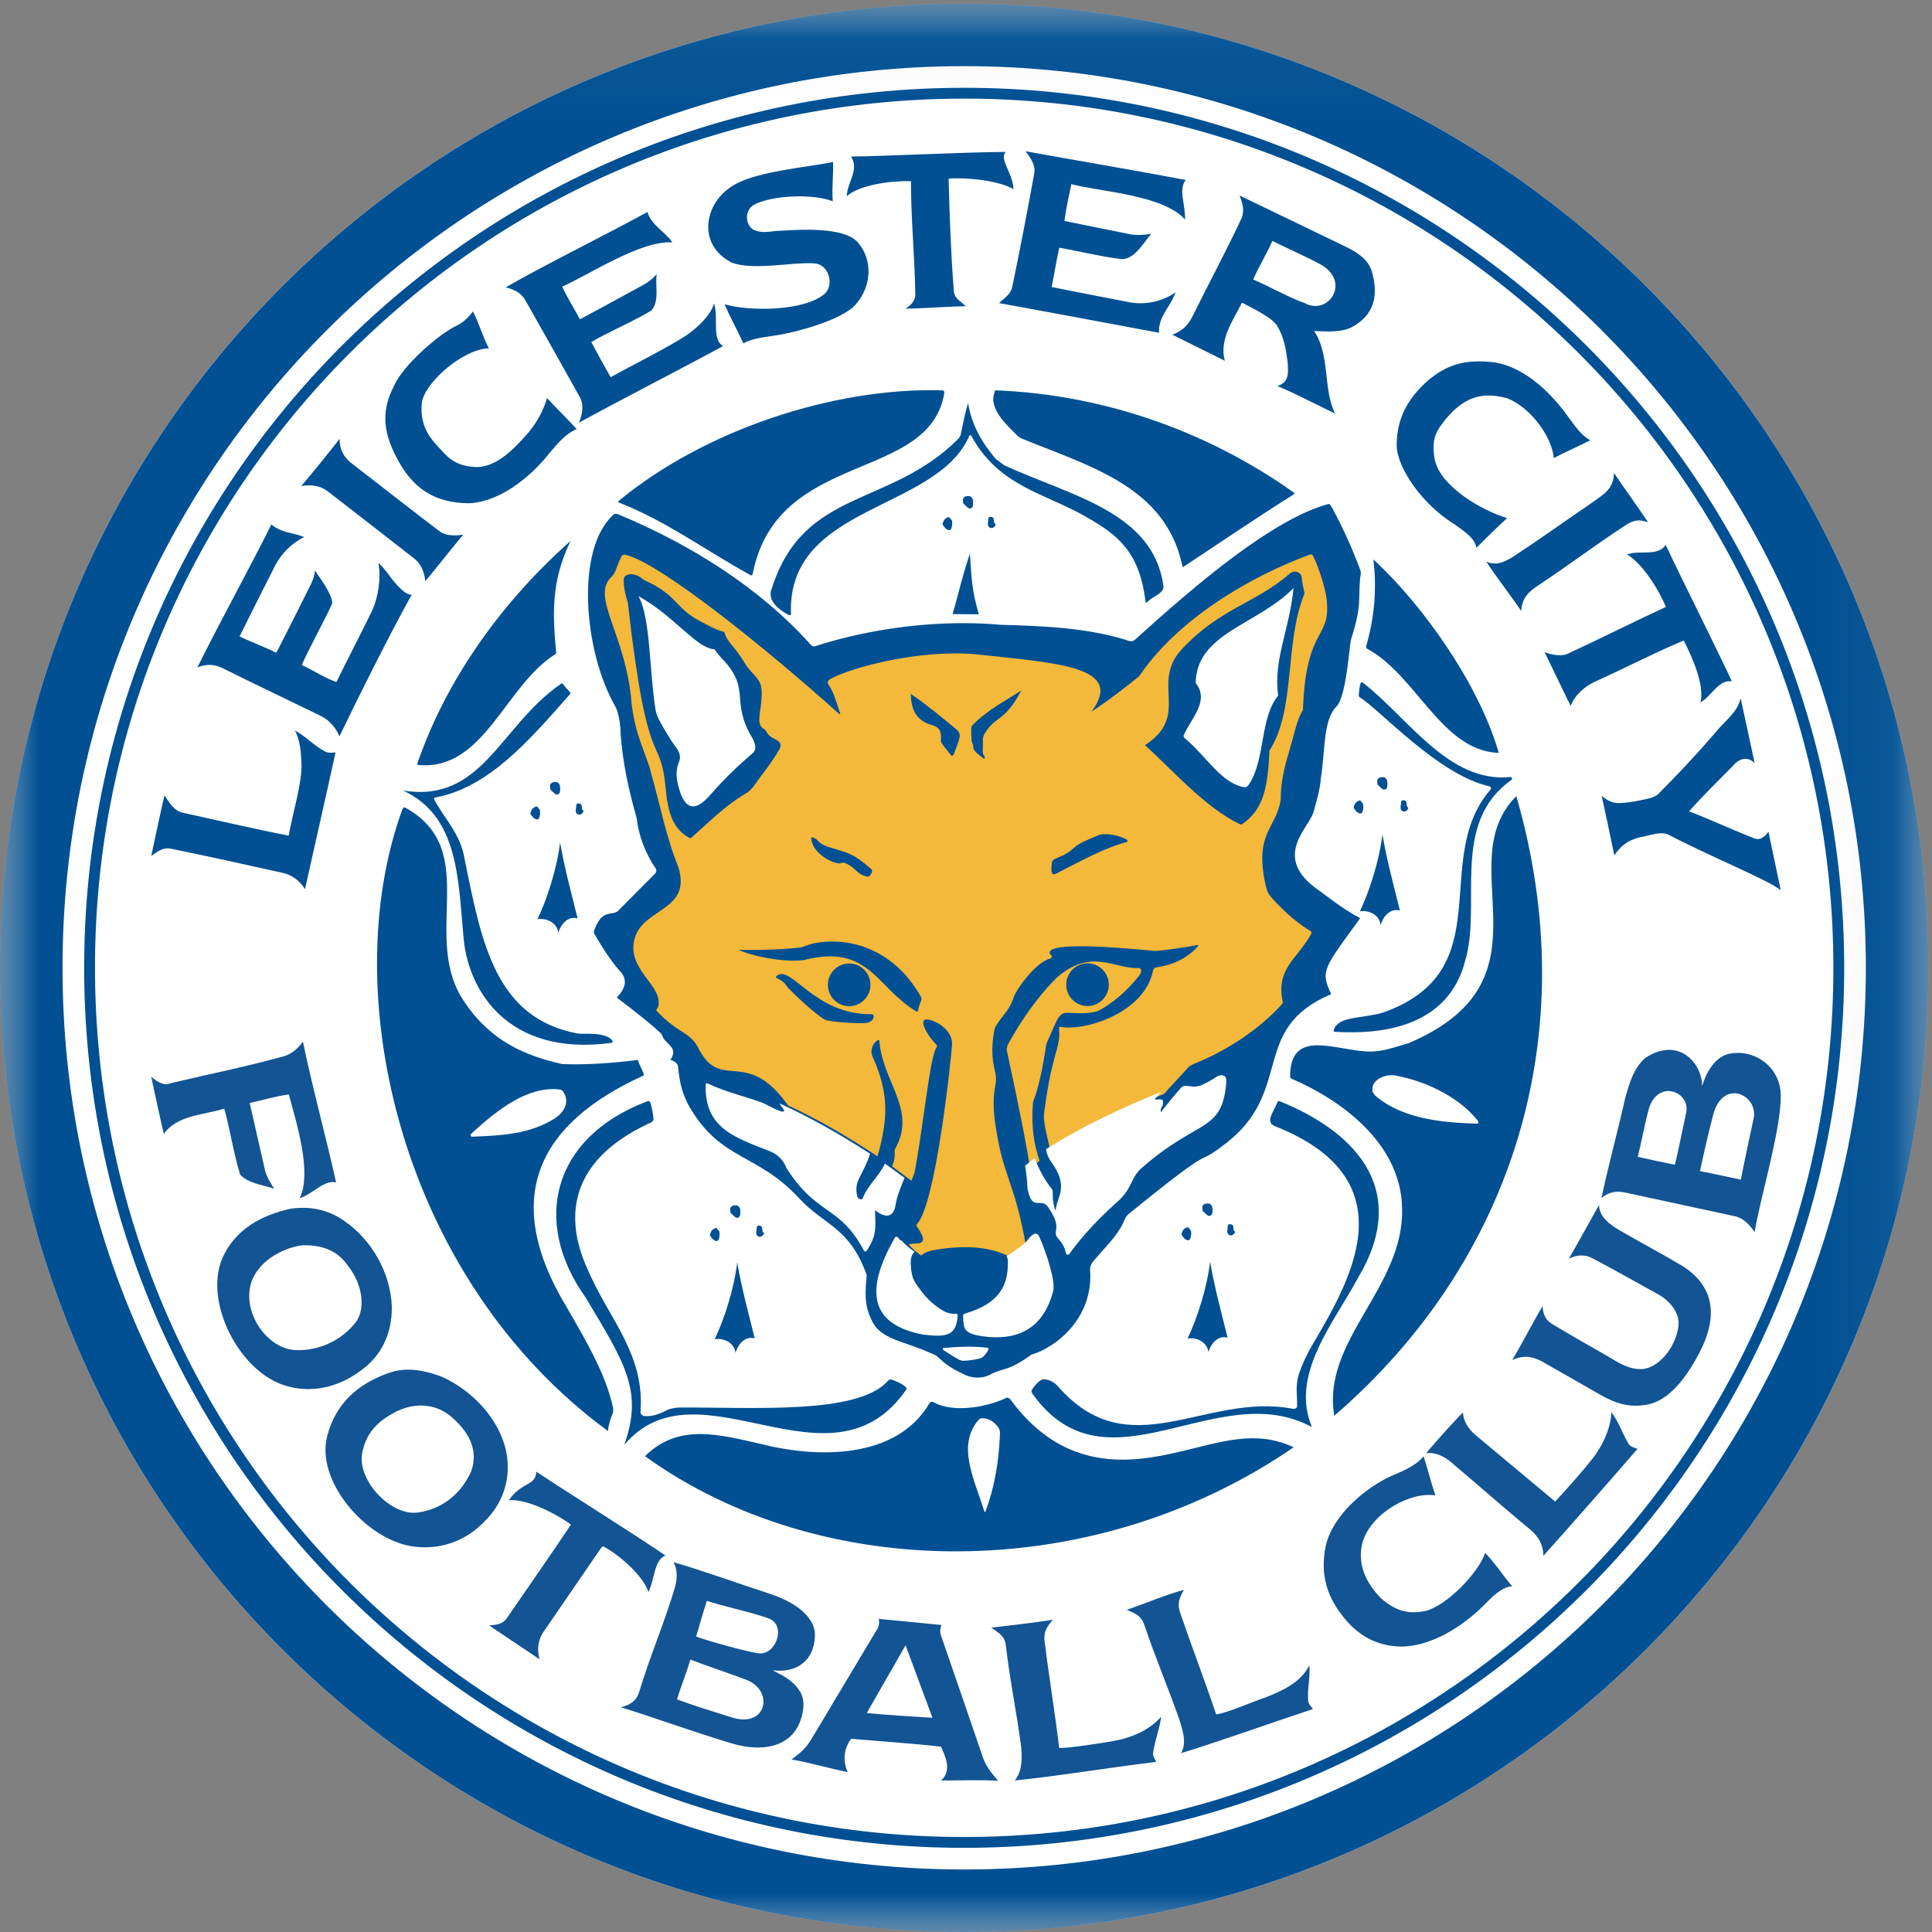 <?xml version="1.0" encoding="UTF-8" standalone="no"?>
<svg width="25px" height="25px" viewBox="0 0 25 25" version="1.1" xmlns="http://www.w3.org/2000/svg" xmlns:xlink="http://www.w3.org/1999/xlink">
    <rect x="0" y="0" width="25" height="25" fill="#808080" stroke="none"/>
    <!-- Generator: Sketch 42 (36781) - http://www.bohemiancoding.com/sketch -->
    <title>leicester_crest</title>
    <desc>Created with Sketch.</desc>
    <defs>
        <polygon id="path-1" points="24.953 12.522 24.953 24.996 0 24.996 0 12.522 0 0.047 24.953 0.047"></polygon>
        <polygon id="path-3" points="24.953 12.522 24.953 24.996 0 24.996 0 12.522 0 0.047 24.953 0.047"></polygon>
    </defs>
    <g id="Page-1" stroke="none" stroke-width="1" fill="none" fill-rule="evenodd">
        <g id="standings" transform="translate(-37, -333)">
            <g id="Group" transform="translate(15, 199)">
                <g id="row4" transform="translate(0, 134)">
                    <g id="leicester_crest" transform="translate(22, 0)">
                        <g id="Group-3">
                            <mask id="mask-2" fill="white">
                                <use xlink:href="#path-1"></use>
                            </mask>
                            <g id="Clip-2"></g>
                            <path d="M12.476,0.047 C19.367,0.047 24.953,5.633 24.953,12.524 C24.953,19.414 19.367,25 12.476,25 C5.586,25 0,19.414 0,12.524 C0,5.633 5.586,0.047 12.476,0.047" id="Fill-1" fill="#FFFFFF" mask="url(#mask-2)"></path>
                        </g>
                        <path d="M21.053,7.175 C21.218,7.113 21.45,7.207 21.554,7.051 C21.769,7.509 22.196,8.357 22.41,8.815 C22.234,8.796 22.158,8.998 22.004,9.09 C22.061,8.864 21.89,8.488 21.787,8.288 C21.384,8.458 21.054,8.633 20.655,8.813 C20.52,8.871 20.375,8.992 20.325,9.135 C20.232,8.951 20.079,8.625 19.986,8.439 C20.073,8.472 20.207,8.5 20.292,8.457 C20.74,8.248 21.109,8.061 21.556,7.854 C21.473,7.644 21.253,7.287 21.053,7.175 Z M20.628,6.486 C20.773,6.38 20.879,6.318 20.885,6.12 C20.998,6.29 21.214,6.588 21.326,6.758 C21.181,6.709 21.119,6.741 21.01,6.813 C20.632,7.06 20.278,7.329 19.902,7.577 C19.793,7.648 19.695,7.729 19.684,7.906 C19.569,7.734 19.345,7.441 19.232,7.267 C19.373,7.333 19.501,7.254 19.6,7.191 C19.948,6.962 20.28,6.722 20.628,6.486 Z M18.476,4.925 C18.72,4.721 18.95,4.643 19.337,4.689 C19.765,4.756 20.118,5.142 20.305,5.412 C20.393,5.526 20.449,5.62 20.577,5.698 C20.416,5.778 20.265,5.845 20.106,5.927 C20.082,5.652 19.808,5.273 19.502,5.153 C19.16,5.059 18.932,5.155 18.707,5.424 C18.587,5.577 18.517,5.669 18.566,5.95 C18.644,6.303 19.183,6.609 19.502,6.704 C19.369,6.826 19.234,6.958 19.104,7.089 C19.087,6.954 18.912,6.852 18.801,6.771 C18.409,6.526 18.081,6.063 18.073,5.767 C18.072,5.392 18.236,5.14 18.476,4.925 Z M16.465,3.118 C16.388,3.291 16.291,3.445 16.216,3.617 C16.39,3.688 16.703,3.862 16.881,3.921 C17.193,4.095 17.499,3.633 17.068,3.411 C16.906,3.323 16.643,3.207 16.465,3.118 Z M13.271,1.957 C13.801,2.054 14.814,2.227 15.344,2.329 C15.243,2.446 15.344,2.664 15.334,2.84 C15.049,2.521 14.247,2.483 13.863,2.383 C13.83,2.54 13.794,2.699 13.774,2.859 C13.998,2.904 14.401,2.988 14.624,3.031 C14.696,3.047 14.827,3.04 14.896,3.025 C14.797,3.142 14.661,3.391 14.479,3.348 C14.265,3.323 13.921,3.243 13.707,3.205 C13.668,3.374 13.644,3.546 13.608,3.714 C13.828,3.759 14.375,3.865 14.594,3.907 C14.806,3.952 15.034,3.907 15.212,3.783 C15.146,3.973 14.984,4.096 14.998,4.306 C14.462,4.206 13.461,4.018 12.927,3.922 C13.006,3.85 13.084,3.805 13.102,3.697 C13.201,3.216 13.295,2.732 13.382,2.249 C13.405,2.143 13.338,2.045 13.271,1.957 Z M11.013,2.026 C11.524,2.019 12.504,1.968 13.015,1.966 C12.922,2.057 13.113,2.251 13.114,2.448 C12.926,2.335 12.505,2.294 12.275,2.311 C12.287,2.757 12.304,3.281 12.34,3.73 C12.342,3.861 12.395,3.868 12.497,3.962 C12.289,3.965 11.938,3.992 11.716,3.994 C11.776,3.958 11.847,3.898 11.844,3.806 C11.837,3.32 11.787,2.832 11.788,2.344 C11.563,2.337 11.131,2.383 10.957,2.539 C10.961,2.36 11.123,2.204 11.013,2.026 Z M9.444,2.429 C9.725,2.218 10.453,2.166 10.78,2.096 C10.786,2.266 10.762,2.434 10.776,2.605 C10.531,2.505 9.998,2.524 9.762,2.647 C9.639,2.709 9.635,2.895 9.744,2.97 C9.873,3.032 9.983,2.985 10.118,2.985 C10.355,2.97 10.914,2.935 11.094,3.13 C11.294,3.349 11.284,3.696 11.078,3.934 C10.906,4.14 10.295,4.303 10.038,4.34 C9.917,4.361 9.727,4.377 9.62,4.444 C9.539,4.268 9.453,4.115 9.376,3.937 C9.691,4.031 10.411,4.031 10.676,3.798 C10.799,3.672 10.72,3.416 10.534,3.408 C10.263,3.387 9.74,3.507 9.465,3.396 C9.029,3.171 9.108,2.66 9.444,2.429 Z M6.544,3.718 C7.007,3.449 7.909,3.003 8.378,2.743 C8.431,2.919 8.597,2.987 8.7,3.136 C8.287,3.112 7.638,3.547 7.275,3.709 C7.341,3.856 7.43,3.991 7.505,4.132 C7.703,4.027 8.133,3.791 8.329,3.684 C8.394,3.65 8.452,3.601 8.498,3.546 C8.475,3.698 8.537,3.885 8.432,4.014 C8.254,4.132 7.833,4.315 7.651,4.426 C7.732,4.579 7.817,4.732 7.902,4.881 C8.136,4.75 8.662,4.486 8.886,4.337 C9.024,4.237 9.193,4.089 9.24,3.926 C9.301,4.112 9.206,4.394 9.357,4.478 C8.874,4.741 7.973,5.205 7.492,5.469 C7.539,5.355 7.558,5.232 7.498,5.13 C7.269,4.719 7.037,4.308 6.805,3.897 C6.748,3.793 6.665,3.749 6.544,3.718 Z M5.928,4.204 C6.005,4.163 6.07,4.099 6.119,4.029 C6.2,4.184 6.245,4.354 6.326,4.507 C5.972,4.52 5.48,4.973 5.458,5.218 C5.436,5.464 5.523,5.622 5.65,5.759 C5.776,5.895 5.866,6.029 6.149,6.043 C6.433,6.057 6.683,5.773 6.843,5.592 C6.952,5.455 7.032,5.315 7.078,5.151 C7.204,5.286 7.337,5.415 7.462,5.552 C7.313,5.616 7.214,5.743 7.113,5.859 C6.929,6.097 6.526,6.485 6.079,6.512 C5.629,6.513 5.335,6.323 5.128,5.914 C4.946,5.567 4.943,5.294 5.097,4.996 C5.208,4.737 5.67,4.323 5.928,4.204 Z M3.899,6.288 C4.036,6.13 4.266,5.843 4.395,5.678 C4.392,5.815 4.449,5.919 4.552,5.997 C4.927,6.287 5.299,6.579 5.678,6.867 C5.767,6.938 5.878,6.934 5.994,6.919 C5.86,7.076 5.64,7.359 5.503,7.521 C5.491,7.399 5.447,7.292 5.352,7.221 C4.982,6.933 4.61,6.642 4.238,6.356 C4.141,6.281 4.026,6.27 3.899,6.288 Z M2.555,8.636 C2.787,8.157 3.276,7.266 3.511,6.787 C3.656,6.902 3.768,6.883 3.936,6.949 C3.773,7.03 3.641,7.163 3.559,7.321 C3.455,7.523 3.201,8.032 3.1,8.235 C3.244,8.306 3.432,8.374 3.576,8.447 C3.679,8.245 3.907,7.794 4.008,7.591 C4.042,7.526 4.071,7.454 4.075,7.383 C4.168,7.515 4.3,7.7 4.299,7.808 C4.218,7.994 3.984,8.418 3.905,8.606 C4.063,8.676 4.19,8.77 4.354,8.825 C4.453,8.616 4.717,8.109 4.816,7.899 C4.901,7.711 4.929,7.479 4.898,7.285 C5.01,7.387 5.065,7.506 5.176,7.61 C5.216,7.649 5.271,7.696 5.327,7.696 C5.058,8.178 4.626,9.041 4.392,9.529 C4.351,9.423 4.262,9.319 4.159,9.268 C3.739,9.063 3.318,8.863 2.898,8.655 C2.782,8.596 2.684,8.585 2.555,8.636 Z M3.815,9.453 C3.957,9.526 4.057,9.644 4.198,9.72 C4.241,9.748 4.293,9.74 4.342,9.736 C4.241,10.2 4.049,11.045 3.946,11.507 C3.888,11.403 3.777,11.321 3.667,11.297 C3.186,11.189 2.705,11.084 2.222,10.984 C2.115,10.96 2.048,11.011 1.957,11.077 C2,10.874 2.081,10.493 2.128,10.292 C2.202,10.398 2.251,10.495 2.375,10.519 C2.827,10.617 3.282,10.725 3.736,10.813 C3.773,10.576 3.917,10.114 3.9,9.871 C3.896,9.742 3.882,9.561 3.815,9.453 Z M22.195,9.482 C22.305,9.338 22.482,9.226 22.524,9.034 L22.705,9.873 C22.608,9.779 22.498,9.819 22.419,9.915 C22.234,10.105 22.031,10.299 21.857,10.499 C22.095,10.589 22.427,10.742 22.707,10.851 C22.77,10.874 22.832,10.836 22.884,10.762 L23.043,11.522 C22.933,11.409 22.055,11.05 21.588,10.799 C21.485,10.755 21.359,10.81 21.217,10.835 C21.057,10.876 20.97,10.948 20.889,11.069 C20.847,10.865 20.772,10.503 20.726,10.299 C20.873,10.421 20.962,10.397 21.153,10.37 C21.245,10.35 21.395,10.333 21.456,10.276 C21.713,10.02 21.977,9.735 22.195,9.482 Z M16.04,2.53 C16.377,2.693 17.06,3.02 17.396,3.184 C17.537,3.251 17.703,3.346 17.752,3.513 C17.842,3.83 17.777,4.069 17.515,4.221 C17.37,4.31 17.142,4.289 17.005,4.283 C17.214,4.597 17.118,5.031 17.275,5.351 C17.077,5.257 16.743,5.081 16.53,4.996 C16.681,4.945 16.671,4.834 16.662,4.689 C16.642,4.529 16.619,4.372 16.527,4.217 C16.459,4.104 16.176,3.973 16.071,3.916 C15.962,4.14 15.772,4.39 15.849,4.668 C15.665,4.576 15.352,4.423 15.17,4.331 C15.306,4.28 15.38,4.202 15.437,4.081 C15.643,3.665 15.863,3.255 16.057,2.842 C16.109,2.74 16.084,2.638 16.04,2.53 L16.04,2.53 Z" id="Fill-4" fill="#005093"></path>
                        <path d="M21.998,15.154 C22.174,15.188 22.353,15.229 22.527,15.264 C22.566,15.059 22.648,14.675 22.693,14.467 C22.749,14.159 22.285,13.949 22.166,14.436 C22.11,14.645 22.042,14.946 21.998,15.154 Z M21.673,15.072 C21.714,14.91 21.782,14.566 21.818,14.402 C21.884,14.121 21.428,13.943 21.325,14.388 C21.28,14.56 21.237,14.799 21.192,14.969 C21.35,15.004 21.514,15.041 21.673,15.072 Z M20.301,16.286 C20.439,16.049 20.559,15.827 20.691,15.593 C20.695,15.76 20.856,15.86 20.969,15.927 C21.263,16.097 21.495,16.217 21.786,16.391 C21.965,16.509 22.125,16.687 22.137,16.947 C22.152,17.199 22.027,17.463 21.884,17.69 C21.75,17.907 21.562,18.119 21.341,18.17 C21.085,18.226 20.9,18.156 20.713,18.051 C20.468,17.91 20.261,17.793 20.014,17.652 C19.881,17.571 19.753,17.516 19.568,17.598 C19.707,17.368 19.827,17.124 19.961,16.901 C19.97,17.077 20.055,17.117 20.151,17.172 C20.429,17.339 20.649,17.458 20.927,17.623 C21.04,17.687 21.208,17.757 21.357,17.688 C21.562,17.599 21.717,17.332 21.722,17.111 C21.709,16.946 21.583,16.821 21.466,16.754 C21.162,16.587 20.901,16.436 20.594,16.276 C20.509,16.231 20.406,16.237 20.301,16.286 Z M18.453,18.805 C18.588,18.645 18.785,18.424 18.931,18.276 C18.935,18.395 19.008,18.501 19.101,18.576 C19.453,18.869 19.772,19.136 20.124,19.43 C20.227,19.32 20.483,19.034 20.563,18.928 C20.721,18.749 20.845,18.492 20.851,18.273 C20.948,18.404 20.976,18.509 21.068,18.674 C21.092,18.724 21.148,18.73 21.189,18.748 C20.88,19.108 20.289,19.778 19.972,20.132 C19.966,19.982 19.912,19.891 19.807,19.797 C19.457,19.51 19.122,19.211 18.776,18.92 C18.686,18.845 18.573,18.788 18.453,18.805 Z M17.358,20.891 C17.162,20.636 17.083,20.355 17.155,20.005 C17.245,19.6 17.676,19.253 17.983,19.108 C18.125,19.046 18.322,18.972 18.421,18.844 C18.474,19.005 18.517,19.184 18.574,19.351 C18.258,19.298 17.756,19.57 17.635,19.944 C17.553,20.234 17.675,20.482 17.872,20.684 C18.049,20.834 18.211,20.898 18.453,20.844 C18.727,20.77 19.133,20.351 19.218,20.094 C19.348,20.228 19.447,20.386 19.567,20.526 C19.423,20.538 19.304,20.67 19.206,20.767 C18.909,21.065 18.507,21.304 18.13,21.307 C17.793,21.299 17.551,21.149 17.358,20.891 Z M14.58,20.831 C14.779,20.764 15.117,20.624 15.32,20.573 C15.26,20.677 15.231,20.756 15.271,20.868 C15.418,21.299 15.592,21.753 15.737,22.184 C15.868,22.171 16.24,22.008 16.372,21.966 C16.607,21.875 16.838,21.764 16.943,21.548 C16.957,21.71 16.916,21.839 16.927,21.999 C16.925,22.046 16.964,22.078 16.99,22.115 C16.536,22.264 15.741,22.547 15.283,22.686 C15.357,22.555 15.307,22.404 15.267,22.27 C15.12,21.845 14.948,21.447 14.806,21.021 C14.769,20.91 14.691,20.878 14.58,20.831 Z M12.827,21.062 C13.036,21.037 13.407,20.995 13.624,20.96 C13.545,21.05 13.501,21.12 13.517,21.238 C13.573,21.69 13.652,22.167 13.706,22.619 C13.835,22.622 14.248,22.556 14.391,22.532 C14.639,22.489 14.867,22.393 15.025,22.215 C15.005,22.377 14.945,22.514 14.923,22.673 C14.911,22.718 14.943,22.758 14.961,22.799 C14.486,22.854 13.607,22.994 13.13,23.039 C13.23,22.925 13.226,22.746 13.214,22.606 C13.156,22.161 13.066,21.734 13.015,21.288 C13.001,21.172 12.927,21.131 12.827,21.062 Z M11.216,22.166 C11.433,22.19 11.849,22.215 12.066,22.228 L11.718,21.29 L11.216,22.166 Z M11.369,20.948 L12.182,21.027 C12.18,21.034 12.155,21.101 12.174,21.156 C12.28,21.461 12.617,22.442 12.707,22.706 C12.743,22.838 12.828,22.941 12.915,23.043 C12.722,23.03 12.377,23.039 12.178,23.04 C12.318,22.911 12.239,22.743 12.177,22.602 C11.878,22.566 11.316,22.526 11.015,22.5 C10.913,22.629 10.907,22.795 10.969,22.931 C10.774,22.893 10.437,22.798 10.243,22.768 C10.349,22.688 10.421,22.632 10.496,22.51 L11.35,21.082 C11.375,21.049 11.383,20.978 11.369,20.948 Z M8.933,21.475 C8.885,21.645 8.81,21.821 8.761,21.99 C8.963,22.066 9.244,22.153 9.456,22.219 C9.927,22.379 10.029,21.864 9.64,21.73 C9.462,21.662 9.133,21.552 8.933,21.475 Z M6.586,19.413 C6.74,19.176 6.936,19.231 6.939,19.043 C7.361,19.323 8.191,19.842 8.611,20.128 C8.458,20.19 8.473,20.443 8.39,20.6 C8.32,20.386 8.011,20.119 7.813,20.013 C7.787,20.004 7.776,20.038 7.763,20.052 C7.521,20.407 7.277,20.76 7.035,21.113 C6.961,21.224 6.947,21.337 6.981,21.471 C6.811,21.354 6.5,21.15 6.33,21.033 C6.423,21.026 6.512,21.016 6.563,20.932 C6.838,20.531 7.118,20.134 7.388,19.728 C7.206,19.594 6.818,19.391 6.586,19.413 Z M5.135,18.262 C4.956,18.355 4.738,18.491 4.683,18.821 C4.638,19.181 5.07,19.618 5.404,19.572 C5.711,19.531 5.959,19.341 6.093,19.048 C6.19,18.799 6.092,18.564 5.882,18.372 C5.7,18.185 5.418,18.125 5.135,18.262 Z M5.014,17.772 C5.227,17.693 5.437,17.712 5.716,17.814 C6.111,17.993 6.458,18.356 6.55,18.78 C6.625,19.157 6.488,19.476 6.269,19.688 C6.036,19.933 5.697,20.071 5.312,20.006 C4.713,19.9 4.078,19.148 4.236,18.575 C4.348,18.156 4.631,17.911 5.014,17.772 Z M3.929,16.113 C3.721,16.129 3.338,16.288 3.243,16.621 C3.143,17.031 3.486,17.458 3.823,17.47 C4.133,17.483 4.426,17.341 4.609,17.103 C4.737,16.916 4.683,16.602 4.502,16.379 C4.356,16.164 4.141,16.112 3.929,16.113 Z M3.774,15.638 C4.002,15.611 4.227,15.641 4.453,15.797 C4.811,16.042 5.054,16.472 5.07,16.905 C5.077,17.289 4.905,17.576 4.652,17.747 C4.379,17.948 4.017,18.046 3.65,17.916 C3.079,17.708 2.653,16.856 2.868,16.303 C3.032,15.907 3.39,15.719 3.774,15.638 Z M3.638,13.677 C3.755,13.655 3.852,13.575 3.92,13.478 C4.014,13.955 4.247,14.829 4.349,15.301 C4.194,15.262 4.051,15.45 3.878,15.505 C4.043,15.169 3.83,14.514 3.738,14.162 C3.566,14.185 3.4,14.236 3.231,14.273 C3.282,14.494 3.378,14.919 3.429,15.141 C3.44,15.209 3.511,15.327 3.549,15.383 C3.404,15.332 3.22,15.316 3.109,15.202 C3.038,14.996 2.964,14.555 2.901,14.345 C2.636,14.432 2.3,14.423 2.12,14.672 C2.071,14.47 2.001,14.138 1.957,13.935 C2.053,14.009 2.114,14.052 2.215,14.015 C2.721,13.895 3.195,13.801 3.638,13.677 Z M20.723,15.502 C20.787,15.185 20.959,14.534 21.028,14.218 C21.079,14.032 21.136,13.823 21.29,13.69 C21.723,13.406 22.025,13.758 22.026,14.055 C22.068,13.905 22.174,13.69 22.361,13.639 C22.69,13.562 23.034,13.797 23.043,14.165 C23.051,14.613 22.774,15.506 22.705,15.945 C22.641,15.847 22.557,15.759 22.444,15.737 C21.977,15.637 21.51,15.534 21.041,15.434 C20.921,15.408 20.829,15.417 20.723,15.502 Z M9.008,21.177 C9.164,21.235 9.63,21.364 9.797,21.391 C10.034,21.442 10.182,21.04 9.955,20.946 C9.792,20.88 9.314,20.773 9.146,20.715 C9.098,20.868 9.052,21.023 9.008,21.177 Z M8.715,20.215 C9.029,20.302 9.632,20.517 9.944,20.618 C10.379,20.757 10.57,20.984 10.543,21.193 C10.526,21.486 10.314,21.652 9.998,21.614 C10.119,21.676 10.425,21.81 10.395,22.094 C10.343,22.589 9.914,22.702 9.437,22.55 C8.976,22.411 8.469,22.227 8.033,22.091 C8.174,22.059 8.243,21.994 8.274,21.884 C8.411,21.432 8.588,21.024 8.725,20.57 C8.761,20.453 8.776,20.326 8.715,20.215 L8.715,20.215 Z" id="Fill-5" fill="#135494"></path>
                        <path d="M11.739,8.913 C11.933,9.052 12.152,9.24 12.364,9.427 C12.381,9.448 12.396,9.477 12.39,9.514 C12.377,9.598 12.34,9.681 12.309,9.767 C12.304,9.782 12.285,9.787 12.277,9.779 C12.239,9.727 12.198,9.677 12.163,9.624 C12.152,9.609 12.139,9.59 12.139,9.569 C12.15,9.431 12.12,9.379 12.008,9.348 C11.822,9.288 11.741,9.142 11.739,8.913" id="Fill-6" fill="#135494"></path>
                        <path d="M13.261,8.913 C13.032,9.328 12.933,9.222 12.785,9.457 C12.766,9.486 12.762,9.512 12.76,9.535 C12.766,9.653 12.744,9.702 12.776,9.741 C12.785,9.754 12.787,9.771 12.78,9.783 C12.736,9.754 12.639,9.682 12.637,9.645 C12.637,9.55 12.608,9.649 12.61,9.409 C12.605,9.373 12.616,9.365 12.631,9.348 C12.811,9.166 13.052,9.045 13.261,8.913" id="Fill-7" fill="#135494"></path>
                        <path id="Fill-8" fill="#135494"></path>
                        <path id="Fill-9" fill="#135494"></path>
                        <path d="M11.281,12.838 C11.348,12.671 11.266,12.481 11.099,12.415 C10.932,12.348 10.742,12.429 10.675,12.597 C10.609,12.764 10.69,12.954 10.858,13.02 C11.025,13.087 11.214,13.005 11.281,12.838" id="Fill-10" fill="#135494"></path>
                        <path d="M14.325,12.838 C14.391,12.671 14.31,12.481 14.143,12.415 C13.975,12.348 13.786,12.429 13.719,12.597 C13.652,12.764 13.734,12.954 13.901,13.02 C14.068,13.087 14.258,13.005 14.325,12.838" id="Fill-11" fill="#135494"></path>
                        <path d="M9.565,12.277 C9.889,12.283 10.278,12.266 10.4,12.242 C10.665,12.124 11.468,12.071 11.943,12.848 C11.954,12.866 11.961,12.888 11.953,12.905 C11.933,12.945 11.921,12.985 11.912,13.03 C11.91,13.039 11.898,13.047 11.891,13.041 C11.358,12.739 11.272,12.194 10.408,12.406 C10.12,12.434 9.708,12.346 9.565,12.277" id="Fill-12" fill="#135494"></path>
                        <path d="M10.011,12.633 C9.993,12.647 9.999,12.655 10.013,12.661 C10.169,12.744 10.089,12.731 10.226,12.855 C10.293,12.922 10.48,13.097 10.626,13.197 C10.65,13.213 10.671,13.224 10.696,13.227 C10.855,13.252 11.015,13.262 11.174,13.261 C11.241,13.256 11.306,13.232 11.304,13.164 C11.302,13.147 11.289,13.142 11.274,13.142 C10.503,13.147 10.206,12.474 10.011,12.633" id="Fill-13" fill="#135494"></path>
                        <path id="Fill-14" fill="#135494"></path>
                        <path d="M17.177,6.525 C17.208,6.513 17.22,6.539 17.237,6.57 C17.378,6.832 17.5,7.098 17.6,7.371 C17.618,7.413 17.604,7.443 17.6,7.481 C17.574,7.763 17.626,7.824 17.483,8.273 C17.462,8.328 17.424,9.017 17.293,9.143 C17.116,9.323 17.149,9.731 17.091,10.077 C17.08,10.227 17.032,10.375 17.001,10.493 C16.957,10.7 16.467,11.058 17.008,11.48 C17.18,11.6 17.353,11.75 17.601,11.881 C17.131,12.53 17.081,12.559 17.226,12.864 C16.158,13.314 16.757,14.119 15.846,14.808 C15.402,15.147 15.835,14.709 14.606,15.708 C14.566,15.741 14.552,15.781 14.534,15.825 C14.447,16.004 14.304,16.135 14.18,16.283 C14.154,16.312 14.127,16.34 14.117,16.37 C14.111,16.387 14.107,16.401 14.105,16.419 C14.158,17.062 13.655,17.439 13.347,17.529 C13.02,17.763 12.983,17.691 12.806,17.791 C12.714,17.838 12.595,17.837 12.494,17.794 C12.369,17.735 12.258,17.676 12.162,17.583 C12.126,17.546 12.098,17.53 12.049,17.512 C11.682,17.345 11.396,17.336 11.28,17.086 C11.182,16.881 11.195,16.736 11.215,16.499 C10.993,15.876 10.669,15.861 10.342,15.507 C9.796,14.917 9.337,15.025 8.927,14.332 C8.826,14.159 8.792,13.994 8.775,13.812 C8.774,13.792 8.768,13.774 8.75,13.754 C8.724,13.735 8.706,13.722 8.674,13.714 C8.796,13.547 8.59,13.509 8.567,13.392 C8.546,13.348 8.184,13.06 7.981,12.909 C8.088,12.795 8.137,12.678 8.01,12.553 C7.879,12.407 7.718,12.134 7.695,12.09 C7.683,12.071 7.681,12.054 7.691,12.031 C7.756,11.873 7.801,11.83 7.937,11.814 C7.959,11.81 7.982,11.802 7.994,11.79 C8.159,11.626 8.31,11.47 8.475,11.306 C8.494,11.286 8.503,11.259 8.478,11.228 C8.348,11.036 8.263,10.808 8.238,10.584 C8.136,10.224 8.061,9.89 8.031,9.504 C8.031,9.441 8.019,9.258 7.969,9.154 C7.551,8.436 7.444,7.113 7.932,6.666 C7.962,6.638 7.985,6.648 8.012,6.661 C8.961,7.055 9.839,7.622 10.464,8.313 C10.489,8.343 10.514,8.373 10.548,8.362 C11.336,8.107 12.219,8.018 12.952,8.085 C13.466,8.099 14.082,8.12 14.612,8.294 C14.638,8.302 14.671,8.297 14.694,8.271 C15.492,7.549 16.46,6.727 17.177,6.525" id="Fill-15" fill="#005093"></path>
                        <path d="M8.261,7.714 C8.724,7.969 9.018,8.395 9.245,8.401 C9.281,8.455 9.332,8.513 9.375,8.556 C9.715,8.936 9.445,9.078 9.744,9.565 C9.776,9.634 9.791,9.7 9.744,9.742 C9.544,9.912 9.367,10.085 9.202,10.273 C8.982,10.534 8.874,10.438 8.809,10.273 C8.768,10.151 8.726,10.011 8.782,9.87 C8.817,9.793 8.796,9.73 8.736,9.656 C8.657,9.546 8.591,9.429 8.528,9.314 C8.506,9.27 8.491,9.233 8.482,9.179 C8.403,8.698 8.418,7.979 8.261,7.714 Z M16.739,7.609 C16.682,8.166 16.475,8.535 16.539,9.002 C16.298,9.293 16.378,9.834 16.156,10.158 C16.142,10.177 16.123,10.188 16.1,10.186 C15.806,10.139 15.598,9.774 15.348,9.568 C15.322,9.549 15.31,9.529 15.319,9.509 C15.421,9.287 15.654,9.064 15.472,8.838 C15.482,8.191 16.271,8.087 16.739,7.609 L16.739,7.609 Z" id="Fill-16" fill="#FFFFFF"></path>
                        <path id="Fill-17" fill="#FFFFFF"></path>
                        <path d="M12.339,9.765 C12.334,9.778 12.316,9.783 12.308,9.776 C12.272,9.728 12.231,9.682 12.198,9.634 C12.187,9.619 12.174,9.602 12.175,9.582 C12.185,9.456 12.156,9.408 12.047,9.379 C11.866,9.324 11.788,9.19 11.786,8.979 C11.974,9.107 12.187,9.28 12.392,9.452 C12.409,9.472 12.424,9.498 12.418,9.532 C12.405,9.61 12.369,9.686 12.339,9.765 Z M11.225,11.343 C11.08,11.316 11.087,11.234 10.941,11.17 C10.917,11.159 10.896,11.159 10.876,11.17 C10.857,11.178 10.837,11.17 10.818,11.165 C10.694,11.135 10.499,11.003 10.498,10.842 C10.498,10.832 10.51,10.838 10.515,10.835 C10.616,10.869 10.548,10.914 10.789,10.98 C10.984,11.043 11.035,11.041 11.259,11.233 C11.27,11.242 11.282,11.25 11.284,11.267 C11.287,11.29 11.267,11.322 11.248,11.338 C11.241,11.343 11.239,11.344 11.225,11.343 Z M10.05,12.628 C10.239,12.473 10.528,13.129 11.276,13.124 C11.291,13.124 11.303,13.129 11.306,13.145 C11.307,13.212 11.245,13.236 11.179,13.24 C11.024,13.241 10.87,13.232 10.715,13.207 C10.691,13.204 10.671,13.193 10.647,13.178 C10.505,13.08 10.324,12.91 10.259,12.844 C10.125,12.724 10.203,12.736 10.052,12.655 C10.039,12.65 10.033,12.642 10.05,12.628 Z M11.244,12.846 C11.187,12.988 11.027,13.057 10.886,13 C10.745,12.944 10.676,12.783 10.732,12.642 C10.788,12.5 10.949,12.431 11.09,12.487 C11.231,12.544 11.3,12.704 11.244,12.846 Z M11.92,12.947 C11.901,12.988 11.889,13.03 11.88,13.077 C11.878,13.087 11.867,13.095 11.859,13.089 C11.332,12.774 11.247,12.204 10.393,12.425 C10.109,12.455 9.702,12.363 9.56,12.291 C9.88,12.297 10.265,12.279 10.386,12.255 C10.647,12.131 11.441,12.076 11.911,12.887 C11.922,12.906 11.929,12.929 11.92,12.947 Z M14.578,10.863 C14.591,10.872 14.596,10.89 14.581,10.895 C14.283,10.974 13.969,11.151 13.658,11.309 C13.63,11.321 13.615,11.31 13.608,11.285 C13.6,11.243 13.61,11.204 13.612,11.161 C13.614,11.132 13.633,11.132 13.644,11.117 C13.934,11.001 13.83,10.982 14.028,10.888 C14.088,10.86 14.147,10.833 14.204,10.813 C14.226,10.802 14.252,10.795 14.274,10.795 C14.375,10.79 14.488,10.815 14.578,10.863 Z M10.087,9.693 C9.985,9.874 9.857,10.023 9.742,10.188 C9.712,10.227 9.67,10.257 9.625,10.283 C9.376,10.433 9.169,10.643 8.944,10.842 C8.93,10.853 8.925,10.843 8.914,10.839 C8.7,10.717 8.643,10.503 8.615,10.212 C8.54,9.436 8.385,10.108 8.124,7.796 C8.089,7.692 8.05,7.505 8.083,7.462 C8.142,7.401 8.258,7.434 8.33,7.504 C8.772,7.698 8.732,7.874 9.077,8.047 C9.15,8.086 9.276,8.156 9.373,8.179 C9.418,8.334 9.49,8.329 9.653,8.606 C9.692,8.675 9.835,8.787 9.848,8.88 C9.858,8.938 9.858,8.989 9.853,9.045 C9.849,9.203 9.783,9.352 9.869,9.423 C9.941,9.459 9.894,9.496 10.022,9.561 C10.088,9.592 10.122,9.626 10.087,9.693 Z M12.743,9.49 C12.724,9.519 12.72,9.545 12.718,9.568 C12.724,9.689 12.702,9.739 12.734,9.779 C12.743,9.792 12.744,9.809 12.738,9.821 C12.694,9.792 12.597,9.718 12.595,9.681 C12.596,9.584 12.566,9.685 12.568,9.44 C12.564,9.403 12.575,9.396 12.59,9.378 C12.769,9.193 13.008,9.07 13.216,8.935 C12.989,9.358 12.89,9.25 12.743,9.49 Z M16.074,10.663 C16.063,10.672 16.05,10.669 16.037,10.662 C15.596,10.446 15.202,9.996 14.817,9.642 C15.416,9.251 14.874,8.841 15.301,8.392 C15.797,7.866 16.234,7.815 16.688,7.424 C16.755,7.366 16.836,7.408 16.843,7.469 C16.85,7.543 16.866,7.612 16.881,7.68 C16.617,8.313 16.771,9.181 16.426,9.713 C16.408,10.179 16.351,10.477 16.074,10.663 Z M13.971,12.998 C13.829,12.942 13.76,12.781 13.817,12.639 C13.873,12.498 14.033,12.429 14.175,12.485 C14.316,12.542 14.385,12.702 14.328,12.844 C14.272,12.986 14.112,13.055 13.971,12.998 Z M13.032,13.61 C13.217,14.467 13.296,14.894 13.33,15.12 L13.452,15.019 C13.379,14.813 13.341,14.563 13.367,14.263 C13.455,14.033 13.501,13.762 13.541,13.503 C13.675,13.219 13.688,13.098 13.818,13.105 C13.933,13.111 14.053,13.118 14.162,13.095 C14.204,13.086 14.237,13.069 14.274,13.045 C14.457,12.935 14.613,12.786 14.746,12.618 C14.762,12.6 14.772,12.563 14.764,12.546 C14.759,12.533 14.751,12.526 14.736,12.526 C14.429,12.544 14.124,12.259 13.678,12.648 C13.424,12.897 13.212,13.209 13.049,13.503 C13.029,13.539 13.023,13.572 13.032,13.61 Z M13.704,13.307 C13.728,13.577 13.612,13.604 13.512,14.393 C13.505,14.437 13.507,14.476 13.514,14.521 C13.53,14.649 13.567,14.77 13.595,14.904 C14.058,14.603 14.576,14.357 15.064,14.154 C15.163,14.041 15.26,13.941 15.363,13.827 C15.391,13.79 15.446,13.765 15.498,13.747 C15.887,13.583 16.281,13.329 16.577,13.007 C16.586,12.997 16.604,12.978 16.598,12.958 C16.508,12.535 16.785,12.41 16.96,12.096 C16.986,12.055 16.959,12.046 16.93,12.031 C16.738,11.909 16.561,11.741 16.427,11.583 C16.395,11.536 16.382,11.477 16.371,11.425 C16.232,10.767 16.521,10.719 16.573,10.339 C16.569,10.149 16.619,9.928 16.679,9.731 C16.748,9.502 16.779,9.315 16.86,9.188 C16.9,8.043 17.254,8.301 17.157,7.691 C17.132,7.569 17.068,7.348 16.992,7.196 C16.983,7.176 16.969,7.171 16.952,7.176 C16.185,7.455 15.235,8.012 14.74,8.752 C14.54,8.913 14.335,9.071 14.123,9.209 C14.563,8.621 13.684,8.581 12.624,8.466 C11.895,8.403 11.024,8.632 10.741,8.788 C10.716,8.803 10.7,8.833 10.72,8.859 C10.8,8.972 10.824,9.104 10.871,9.228 C10.877,9.243 10.863,9.243 10.853,9.233 C9.931,8.405 8.551,7.288 8.092,7.178 C8.071,7.174 8.052,7.181 8.041,7.201 C8.008,7.27 8,7.29 7.975,7.358 C7.957,7.418 7.923,7.455 7.906,7.472 C7.644,7.73 8.104,8.216 8.173,9.102 C8.218,9.477 8.31,9.644 8.396,9.902 C8.409,9.937 8.418,9.967 8.424,10.002 C8.543,10.415 8.62,10.837 8.778,11.219 C8.967,11.834 8.227,11.732 8.196,12.241 C8.179,12.587 8.585,12.777 8.516,13.03 C8.512,13.046 8.482,13.063 8.499,13.084 C8.81,13.408 8.93,13.333 9.057,13.601 C9.349,14.115 9.667,13.554 10.197,14.304 C10.595,14.489 10.964,14.705 11.354,14.963 C11.381,14.876 11.409,14.766 11.432,14.625 C11.479,14.346 11.468,14.064 11.292,13.674 C11.26,13.617 11.28,13.521 11.337,13.475 C11.367,13.453 11.379,13.445 11.381,13.491 C11.431,14.009 11.854,14.358 11.593,14.848 C11.584,14.866 11.573,14.881 11.576,14.91 C11.582,14.976 11.568,15.036 11.543,15.092 L11.793,15.279 C11.81,15.239 11.824,15.204 11.833,15.179 C11.945,14.604 12.032,13.674 12.116,13.559 C12.124,13.547 12.132,13.53 12.116,13.518 C12.019,13.417 11.909,13.25 11.959,13.199 C12.012,13.159 12.322,13.284 12.32,13.509 C12.307,13.711 12.111,15.576 11.866,15.84 C11.854,15.854 11.859,15.863 11.866,15.873 C11.973,16.025 11.95,16.063 11.912,16.082 C11.878,16.095 11.807,16.088 11.775,16.1 C11.769,16.101 11.764,16.102 11.759,16.102 C11.802,16.157 11.863,16.205 11.92,16.247 C11.954,16.213 12.01,16.187 12.099,16.174 C12.444,16.114 12.775,16.125 13.027,16.244 C13.061,16.262 13.082,16.282 13.094,16.304 C13.183,16.247 13.268,16.186 13.349,16.112 C13.325,16.129 13.275,16.112 13.267,16.072 C13.129,15.316 12.98,15.2 12.893,14.629 C12.858,14.436 12.842,14.233 12.879,14.048 C12.89,13.988 12.893,13.934 12.877,13.869 C12.827,13.682 12.832,13.487 12.873,13.302 C12.902,13.24 12.973,13.156 13.025,13.086 C13.068,13.029 13.097,12.965 13.121,12.894 C13.145,12.82 13.385,12.46 13.589,12.404 C13.607,12.399 13.609,12.39 13.61,12.374 C13.612,12.356 13.58,12.354 13.582,12.327 C13.59,12.184 14.484,12.261 14.954,12.306 C15.134,12.289 15.312,12.262 15.481,12.231 C15.511,12.225 15.512,12.234 15.494,12.253 C15.354,12.408 15.153,12.493 14.969,12.516 C14.935,12.521 14.925,12.541 14.918,12.567 C14.813,13.094 14.054,13.349 13.724,13.287 C13.703,13.283 13.704,13.297 13.704,13.307 L13.704,13.307 Z" id="Fill-18" fill="#F4B83A"></path>
                        <path d="M11.565,16.042 C11.195,16.7 11.254,17.135 11.94,17.269 C12.249,17.306 12.371,17.289 12.393,17.026 C12.395,17.01 12.385,16.997 12.366,17 C12.295,17.006 12.233,16.979 12.178,16.946 C12.046,16.858 11.962,16.777 11.845,16.599 C11.82,16.558 11.803,16.517 11.797,16.47 C11.782,16.391 11.779,16.305 11.797,16.254 C11.804,16.234 11.816,16.215 11.834,16.197 C11.776,16.156 11.714,16.109 11.67,16.055 C11.644,16.055 11.634,16.028 11.626,16.019 C11.604,15.994 11.581,15.996 11.565,16.042 Z M11.259,14.929 C10.863,14.674 10.489,14.461 10.085,14.277 C10.102,14.301 10.12,14.327 10.138,14.354 C10.151,14.37 10.151,14.385 10.124,14.384 C10.057,14.374 9.965,14.314 9.878,14.275 C9.715,14.207 9.394,14.135 9.158,14.02 C9.142,14.012 9.131,14.023 9.131,14.036 C9.119,14.577 9.465,14.706 9.947,14.891 C10.075,14.938 10.141,15.023 10.176,15.113 C10.568,15.734 10.867,15.594 11.176,16.177 C11.187,16.196 11.202,16.205 11.22,16.177 C11.348,15.981 11.329,15.884 11.323,15.66 C11.425,15.742 11.563,15.792 11.592,15.574 C11.608,15.477 11.663,15.342 11.705,15.241 L11.451,15.057 C11.38,15.215 11.22,15.346 11.163,15.508 C11.158,15.522 11.139,15.519 11.129,15.517 C11.113,15.514 11.093,15.504 11.087,15.453 C11.056,15.264 11.161,15.226 11.259,14.929 Z M13.563,15.62 C13.774,15.929 13.586,15.912 13.703,16.041 C13.748,16.088 13.779,16.148 13.788,16.199 C13.79,16.218 13.813,16.262 13.842,16.219 C14.02,15.973 14.215,15.774 14.424,15.582 C14.674,15.377 14.613,15.237 14.799,15.092 C15.507,14.476 15.816,14.655 15.868,14.006 C15.876,13.944 15.848,13.883 15.748,13.93 C15.671,13.98 15.61,14.017 15.531,14.048 C15.497,14.057 15.469,14.062 15.438,14.061 L15.348,14.05 C15.309,14.046 15.282,14.073 15.263,14.098 C15.179,14.191 15.103,14.29 15.021,14.392 C15.008,14.329 15.053,14.326 15.049,14.27 C15.049,14.255 15.051,14.239 15.036,14.229 C15.011,14.225 14.998,14.222 14.968,14.229 C14.961,14.232 14.938,14.228 14.949,14.215 C14.975,14.185 15,14.157 15.024,14.129 C14.529,14.33 14.004,14.573 13.534,14.871 C13.535,14.876 13.536,14.882 13.537,14.887 C13.55,14.939 13.566,14.982 13.598,15.027 C13.845,15.368 13.672,15.477 13.66,15.667 C13.606,15.547 13.63,15.41 13.617,15.394 C13.528,15.282 13.447,15.146 13.389,14.985 L13.265,15.084 C13.312,15.388 13.276,15.322 13.314,15.453 C13.375,15.656 13.476,15.496 13.563,15.62 Z M12.211,17.443 C12.195,17.446 12.196,17.462 12.21,17.472 C12.273,17.51 12.334,17.552 12.399,17.588 C12.416,17.598 12.433,17.604 12.451,17.608 C12.471,17.611 12.586,17.602 12.66,17.583 C12.678,17.578 12.699,17.574 12.713,17.564 C12.734,17.546 12.775,17.502 12.789,17.465 C12.793,17.456 12.791,17.443 12.776,17.44 C12.578,17.415 12.382,17.428 12.211,17.443 Z M13.041,16.386 C13.032,16.716 12.837,16.89 12.511,16.99 C12.49,16.996 12.463,17.004 12.463,17.023 C12.467,17.198 12.468,17.26 12.737,17.294 C13.096,17.34 13.483,17.251 13.626,16.715 C13.665,16.593 13.544,16.216 13.447,16.001 C13.437,15.973 13.408,15.956 13.382,15.967 C13.343,15.987 13.315,16.018 13.29,16.057 C13.288,16.06 13.286,16.062 13.283,16.064 C13.202,16.138 13.115,16.197 13.025,16.255 C13.048,16.295 13.043,16.341 13.041,16.386 L13.041,16.386 Z" id="Fill-19" fill="#FFFFFF"></path>
                        <path d="M17.628,10.389 C17.645,10.403 17.645,10.453 17.635,10.489 C17.626,10.532 17.6,10.531 17.58,10.521 C17.556,10.51 17.538,10.487 17.525,10.466 C17.514,10.455 17.513,10.44 17.525,10.421 C17.534,10.389 17.561,10.368 17.587,10.359 C17.613,10.353 17.608,10.374 17.628,10.389 Z M17.932,10.072 C17.937,10.081 17.946,10.088 17.948,10.098 C17.955,10.125 17.954,10.16 17.948,10.191 C17.943,10.209 17.914,10.227 17.891,10.212 C17.873,10.199 17.86,10.189 17.846,10.172 C17.839,10.164 17.827,10.158 17.824,10.145 C17.821,10.126 17.819,10.097 17.824,10.088 C17.829,10.079 17.838,10.07 17.847,10.065 C17.863,10.056 17.885,10.056 17.899,10.057 C17.914,10.058 17.923,10.062 17.932,10.072 Z M18.131,10.378 C18.131,10.37 18.134,10.364 18.14,10.359 C18.154,10.351 18.166,10.357 18.179,10.359 C18.189,10.361 18.193,10.369 18.198,10.378 C18.204,10.389 18.201,10.417 18.206,10.433 C18.21,10.444 18.223,10.446 18.223,10.456 C18.223,10.476 18.208,10.478 18.2,10.49 C18.185,10.505 18.163,10.503 18.145,10.494 C18.108,10.473 18.129,10.416 18.131,10.378 Z M17.889,10.798 C17.945,11.136 18.039,11.471 18.115,11.783 C17.999,11.749 17.902,11.846 17.865,11.971 C17.857,11.86 17.741,11.773 17.597,11.792 C17.72,11.535 17.847,11.142 17.889,10.798 Z M12.309,6.722 C12.325,6.736 12.325,6.787 12.315,6.822 C12.307,6.865 12.28,6.864 12.26,6.854 C12.236,6.843 12.219,6.82 12.205,6.8 C12.194,6.788 12.194,6.774 12.205,6.755 C12.214,6.722 12.242,6.701 12.267,6.693 C12.293,6.687 12.288,6.708 12.309,6.722 Z M12.571,6.434 C12.577,6.444 12.585,6.45 12.587,6.46 C12.594,6.487 12.594,6.522 12.587,6.553 C12.582,6.571 12.554,6.589 12.531,6.574 C12.512,6.561 12.5,6.551 12.485,6.534 C12.478,6.526 12.467,6.52 12.463,6.508 C12.46,6.489 12.459,6.46 12.463,6.45 C12.469,6.441 12.477,6.432 12.486,6.427 C12.503,6.418 12.525,6.418 12.538,6.419 C12.553,6.42 12.562,6.425 12.571,6.434 Z M12.789,6.711 C12.788,6.704 12.792,6.697 12.797,6.692 C12.811,6.684 12.823,6.689 12.836,6.691 C12.846,6.693 12.851,6.701 12.856,6.709 C12.862,6.72 12.86,6.748 12.866,6.764 C12.87,6.775 12.883,6.777 12.883,6.786 C12.884,6.806 12.869,6.809 12.862,6.821 C12.847,6.836 12.826,6.835 12.807,6.827 C12.769,6.807 12.788,6.749 12.789,6.711 Z M12.528,5.217 C12.488,5.332 12.462,5.481 12.434,5.613 C12.429,5.642 12.415,5.661 12.397,5.682 C11.503,6.572 10.398,6.314 9.986,7.618 C9.94,7.729 10,7.846 10.2,7.955 C10.22,7.966 10.236,7.961 10.235,7.941 C10.185,6.523 12.121,6.621 12.544,5.637 C12.548,5.627 12.563,5.63 12.567,5.637 C12.923,6.293 13.512,6.378 14.049,6.685 C14.451,6.915 14.74,7.124 14.822,7.776 C14.825,7.807 14.834,7.801 14.85,7.786 C14.91,7.719 15.06,7.684 15.055,7.585 C14.925,6.622 13.852,6.416 12.993,6.02 C12.957,5.993 12.921,5.965 12.885,5.938 C12.706,5.728 12.569,5.491 12.528,5.217 Z M12.551,7.162 C12.573,7.518 12.578,7.641 12.666,7.949 C12.558,7.948 12.475,7.948 12.326,7.946 C12.407,7.675 12.437,7.503 12.551,7.162 Z M6.976,10.466 C6.993,10.48 6.992,10.53 6.983,10.566 C6.974,10.609 6.947,10.608 6.927,10.598 C6.903,10.587 6.886,10.564 6.872,10.544 C6.862,10.532 6.861,10.518 6.872,10.499 C6.882,10.466 6.909,10.445 6.935,10.437 C6.961,10.43 6.955,10.451 6.976,10.466 Z M7.227,10.135 C7.233,10.144 7.241,10.15 7.244,10.161 C7.25,10.188 7.25,10.223 7.244,10.254 C7.238,10.272 7.21,10.29 7.187,10.275 C7.169,10.261 7.156,10.252 7.141,10.235 C7.134,10.227 7.123,10.221 7.12,10.208 C7.117,10.189 7.115,10.16 7.12,10.151 C7.125,10.141 7.133,10.133 7.143,10.128 C7.159,10.119 7.181,10.118 7.194,10.119 C7.209,10.12 7.218,10.125 7.227,10.135 Z M7.458,10.419 C7.458,10.411 7.461,10.404 7.467,10.4 C7.481,10.392 7.493,10.397 7.505,10.4 C7.516,10.402 7.52,10.41 7.525,10.419 C7.531,10.43 7.528,10.458 7.533,10.473 C7.537,10.485 7.55,10.487 7.55,10.497 C7.55,10.516 7.535,10.519 7.527,10.53 C7.512,10.545 7.49,10.544 7.472,10.535 C7.435,10.514 7.456,10.457 7.458,10.419 Z M7.925,13.467 C7.934,13.482 7.924,13.494 7.908,13.495 C6.563,13.676 6.064,12.807 6.001,12.16 C5.927,11.394 5.944,10.567 5.217,10.23 C6.242,10.393 6.458,9.408 7.254,8.852 C7.266,8.842 7.277,8.841 7.286,8.852 C7.314,8.889 7.342,8.923 7.372,8.953 C7.386,8.964 7.384,8.98 7.372,8.987 C6.828,9.606 6.316,10.19 5.637,10.319 C5.606,10.324 5.614,10.331 5.624,10.355 C5.751,10.593 5.96,10.794 6.011,11.111 C6.233,12.208 6.412,13.176 7.478,13.374 C7.549,13.386 7.839,13.346 7.925,13.467 Z M7.248,10.9 C7.304,11.237 7.398,11.572 7.474,11.884 C7.358,11.851 7.26,11.947 7.224,12.072 C7.216,11.962 7.1,11.875 6.955,11.894 C7.079,11.636 7.206,11.243 7.248,10.9 Z M9.298,15.922 C9.315,15.936 9.315,15.986 9.305,16.021 C9.296,16.064 9.27,16.063 9.25,16.053 C9.226,16.042 9.208,16.019 9.195,15.999 C9.184,15.987 9.183,15.973 9.195,15.954 C9.204,15.921 9.231,15.9 9.257,15.892 C9.283,15.886 9.278,15.907 9.298,15.922 Z M9.559,15.613 C9.565,15.622 9.573,15.628 9.575,15.638 C9.582,15.666 9.582,15.701 9.575,15.732 C9.57,15.75 9.542,15.768 9.519,15.753 C9.5,15.739 9.488,15.73 9.473,15.713 C9.466,15.705 9.455,15.698 9.451,15.686 C9.448,15.667 9.447,15.638 9.451,15.629 C9.457,15.619 9.465,15.611 9.474,15.606 C9.49,15.597 9.513,15.596 9.526,15.597 C9.541,15.598 9.55,15.603 9.559,15.613 Z M9.793,15.881 C9.793,15.874 9.796,15.867 9.802,15.863 C9.816,15.854 9.828,15.86 9.841,15.863 C9.851,15.864 9.856,15.873 9.86,15.881 C9.866,15.892 9.863,15.92 9.868,15.936 C9.873,15.947 9.886,15.95 9.885,15.959 C9.885,15.979 9.87,15.982 9.862,15.993 C9.847,16.008 9.826,16.006 9.807,15.997 C9.77,15.976 9.791,15.92 9.793,15.881 Z M11.475,17.884 C11.498,17.852 11.519,17.844 11.555,17.858 C11.604,17.877 11.655,17.899 11.702,17.932 C11.722,17.951 11.741,17.962 11.728,17.98 C10.748,19.396 9.042,17.56 8.078,18.696 C8.324,18.003 8.094,17.65 7.577,16.788 C6.887,15.823 7.132,14.727 8.365,14.255 C8.395,14.243 8.412,14.248 8.417,14.272 C8.437,14.342 8.451,14.41 8.456,14.479 C8.458,14.499 8.443,14.506 8.436,14.519 C6.934,15.197 7.559,16.314 7.643,16.513 C7.913,17.097 8.338,17.547 8.289,18.255 C8.282,18.311 8.323,18.324 8.35,18.324 C8.451,18.332 8.547,18.29 8.642,18.242 C8.671,18.227 8.76,18.213 8.79,18.213 C9.774,18.21 11.075,18.301 11.475,17.884 Z M9.54,16.334 C9.596,16.672 9.69,17.007 9.766,17.319 C9.651,17.285 9.553,17.382 9.517,17.507 C9.508,17.396 9.393,17.309 9.248,17.329 C9.372,17.071 9.499,16.678 9.54,16.334 Z M15.401,15.912 C15.418,15.926 15.417,15.976 15.407,16.011 C15.399,16.054 15.372,16.053 15.352,16.044 C15.328,16.033 15.311,16.009 15.297,15.989 C15.287,15.977 15.286,15.963 15.297,15.944 C15.307,15.911 15.334,15.891 15.36,15.882 C15.386,15.876 15.38,15.897 15.401,15.912 Z M15.668,15.588 C15.674,15.597 15.682,15.604 15.685,15.614 C15.692,15.641 15.691,15.676 15.685,15.707 C15.679,15.725 15.651,15.743 15.628,15.728 C15.61,15.715 15.597,15.705 15.583,15.688 C15.576,15.68 15.564,15.674 15.561,15.661 C15.558,15.642 15.556,15.613 15.561,15.604 C15.566,15.595 15.574,15.586 15.584,15.581 C15.6,15.572 15.622,15.572 15.635,15.573 C15.65,15.574 15.66,15.578 15.668,15.588 Z M15.888,15.864 C15.888,15.856 15.892,15.849 15.898,15.845 C15.912,15.837 15.924,15.842 15.937,15.845 C15.947,15.847 15.951,15.855 15.956,15.864 C15.962,15.875 15.959,15.903 15.964,15.918 C15.968,15.929 15.981,15.932 15.981,15.942 C15.981,15.961 15.966,15.964 15.958,15.975 C15.943,15.99 15.921,15.988 15.903,15.979 C15.866,15.958 15.887,15.902 15.888,15.864 Z M15.659,16.325 C15.715,16.663 15.809,16.998 15.885,17.31 C15.77,17.276 15.672,17.373 15.636,17.498 C15.627,17.387 15.512,17.3 15.367,17.32 C15.491,17.062 15.618,16.669 15.659,16.325 Z M16.532,14.26 C16.535,14.252 16.543,14.243 16.554,14.248 C17.454,14.608 18.284,15.34 17.574,16.533 C17.255,17.126 16.69,17.787 16.977,18.467 C15.754,17.801 14.33,19.38 13.366,18.043 C13.343,18.015 13.341,17.999 13.361,17.972 C13.39,17.928 13.421,17.894 13.461,17.863 C13.499,17.835 13.602,17.844 13.687,17.936 C14.614,19.002 15.592,18.014 16.724,18.229 C16.746,18.233 16.785,18.226 16.785,18.198 C16.787,18.08 16.769,17.983 16.787,17.871 C16.796,17.765 16.911,17.524 16.959,17.443 C17.42,16.649 18.288,15.296 16.521,14.582 C16.423,14.551 16.425,14.496 16.45,14.431 C16.477,14.374 16.504,14.317 16.532,14.26 Z M19.547,10.055 C19.564,10.053 19.574,10.081 19.554,10.095 C18.759,10.664 19.182,11.707 18.957,12.44 C18.784,13.099 18.202,13.409 17.27,13.351 C17.264,13.35 17.254,13.343 17.256,13.337 C17.309,13.147 17.599,13.184 17.887,13.106 C19.437,12.562 18.499,11.133 19.285,10.219 C19.299,10.205 19.297,10.18 19.269,10.174 C18.607,10.025 17.848,9.175 17.595,9.023 C17.583,9.015 17.582,9.005 17.583,8.993 C17.586,8.936 17.597,8.85 17.61,8.834 C17.616,8.827 17.624,8.825 17.631,8.83 C18.228,9.293 18.743,10.135 19.547,10.055 L19.547,10.055 Z" id="Fill-20" fill="#005093"></path>
                        <g id="Group-24">
                            <mask id="mask-4" fill="white">
                                <use xlink:href="#path-3"></use>
                            </mask>
                            <g id="Clip-22"></g>
                            <path d="M8.005,6.501 C7.997,6.497 7.998,6.487 8.002,6.485 C9.115,5.564 10.788,5.01 12.197,5.051 C12.214,5.052 12.213,5.067 12.221,5.075 C12.037,6.255 10.059,5.805 9.74,7.425 C9.735,7.446 9.727,7.451 9.703,7.438 C9.044,7.069 8.622,6.745 8.005,6.501 Z M7.383,7 C7.128,7.528 7.151,7.948 7.197,8.449 C7.197,8.459 7.189,8.464 7.18,8.469 C6.534,8.878 6.26,9.976 5.417,9.899 C5.402,9.898 5.396,9.892 5.4,9.881 C5.785,8.76 6.522,7.763 7.383,7 Z M7.868,18.518 C5.193,16.561 4.335,12.856 5.207,10.473 C5.221,10.442 5.236,10.445 5.252,10.455 C6.247,11.013 5.421,12.143 6.023,12.984 C6.36,13.479 6.807,13.664 7.275,13.769 C7.585,13.782 7.928,13.756 8.233,13.718 C8.265,13.713 8.26,13.737 8.265,13.75 C8.286,13.796 8.307,13.843 8.328,13.889 C8.338,13.907 8.333,13.918 8.315,13.923 C6.953,14.546 6.485,15.507 7.328,16.907 C7.573,17.33 7.83,17.764 7.928,18.194 C7.937,18.227 7.939,18.264 7.928,18.291 C7.897,18.362 7.868,18.467 7.868,18.518 Z M16.74,18.728 C14.114,20.529 10.616,20.479 8.346,18.843 C8.782,18.411 9.308,18.564 9.847,18.685 C10.574,18.87 11.596,18.888 12.026,18.16 C12.037,18.142 12.054,18.132 12.083,18.146 C12.323,18.281 12.749,18.218 13.02,18.089 C13.039,18.078 13.052,18.097 13.068,18.1 C13.767,19.061 14.634,18.932 15.25,18.789 C15.795,18.663 16.244,18.494 16.74,18.728 Z M17.771,7.239 C18.424,7.839 19.141,8.866 19.391,9.733 C19.395,9.746 19.382,9.745 19.373,9.741 C18.654,9.703 18.318,8.73 17.695,8.398 C17.676,8.384 17.675,8.372 17.68,8.355 C17.783,7.996 17.819,7.627 17.771,7.239 Z M19.621,10.302 C20.515,13.389 19.569,16.33 17.266,18.32 C17.096,17.348 18.172,16.659 18.143,15.636 C18.13,14.777 17.32,14.219 16.72,13.962 C16.706,13.956 16.694,13.947 16.694,13.936 C16.691,13.28 17.305,13.609 17.738,13.607 C17.892,13.607 18.057,13.548 18.229,13.498 C20.172,12.67 18.739,11.187 19.621,10.302 Z M12.888,5.051 C12.874,5.051 12.869,5.055 12.87,5.077 C12.787,5.285 13.029,5.503 13.171,5.643 C13.185,5.656 13.209,5.67 13.226,5.677 C14.108,6.036 15.084,6.302 15.298,7.317 C15.302,7.333 15.305,7.344 15.321,7.33 C15.791,7.018 16.259,6.701 16.735,6.401 C16.759,6.391 16.75,6.379 16.735,6.369 C15.659,5.604 14.316,5.107 12.888,5.051 L12.888,5.051 Z" id="Fill-21" fill="#005093" mask="url(#mask-4)"></path>
                            <path d="M12.476,0.047 C5.587,0.047 0,5.634 0,12.524 C0,19.413 5.587,25 12.476,25 C19.366,25 24.953,19.413 24.953,12.524 C24.953,5.634 19.366,0.047 12.476,0.047 Z M12.332,1.137 C6.045,1.216 1.01,6.38 1.09,12.668 C1.169,18.955 6.333,23.99 12.621,23.91 C18.908,23.831 23.943,18.667 23.863,12.379 C23.784,6.092 18.62,1.057 12.332,1.137 Z M1.23,12.666 C1.151,6.456 6.124,1.356 12.334,1.277 C18.544,1.199 23.644,6.171 23.723,12.381 C23.801,18.591 18.829,23.691 12.619,23.77 C6.409,23.849 1.309,18.876 1.23,12.666 Z M0.809,12.524 C0.809,6.081 6.034,0.856 12.476,0.856 C18.919,0.856 24.144,6.081 24.144,12.524 C24.144,18.966 18.919,24.191 12.476,24.191 C6.034,24.191 0.809,18.966 0.809,12.524 L0.809,12.524 Z" id="Fill-23" fill="#005093" mask="url(#mask-4)"></path>
                        </g>
                        <path d="M19.103,14.54 C19.13,14.543 19.139,14.523 19.122,14.501 C18.848,14.158 18.386,13.979 18.082,13.923 C18.036,13.91 17.991,13.911 17.942,13.92 C17.875,13.932 17.795,13.978 17.77,14.037 C17.736,14.129 17.78,14.166 17.829,14.205 C18.17,14.477 18.664,14.527 19.103,14.54 Z M6.098,14.671 C6.073,14.694 6.097,14.71 6.111,14.709 C6.466,14.694 6.854,14.682 7.187,14.467 C7.345,14.357 7.36,14.214 7.276,14.112 C7.262,14.098 7.243,14.099 7.222,14.096 C6.828,14.06 6.443,14.351 6.098,14.671 Z M12.911,18.46 C12.862,18.404 12.818,18.364 12.738,18.354 C12.705,18.35 12.688,18.35 12.664,18.371 C12.378,18.704 12.604,19.131 12.736,19.554 C12.741,19.571 12.751,19.567 12.754,19.553 C12.868,19.253 12.926,18.907 12.939,18.564 C12.944,18.526 12.934,18.491 12.911,18.46 L12.911,18.46 Z" id="Fill-25" fill="#FFFFFF"></path>
                    </g>
                </g>
            </g>
        </g>
    </g>
</svg>